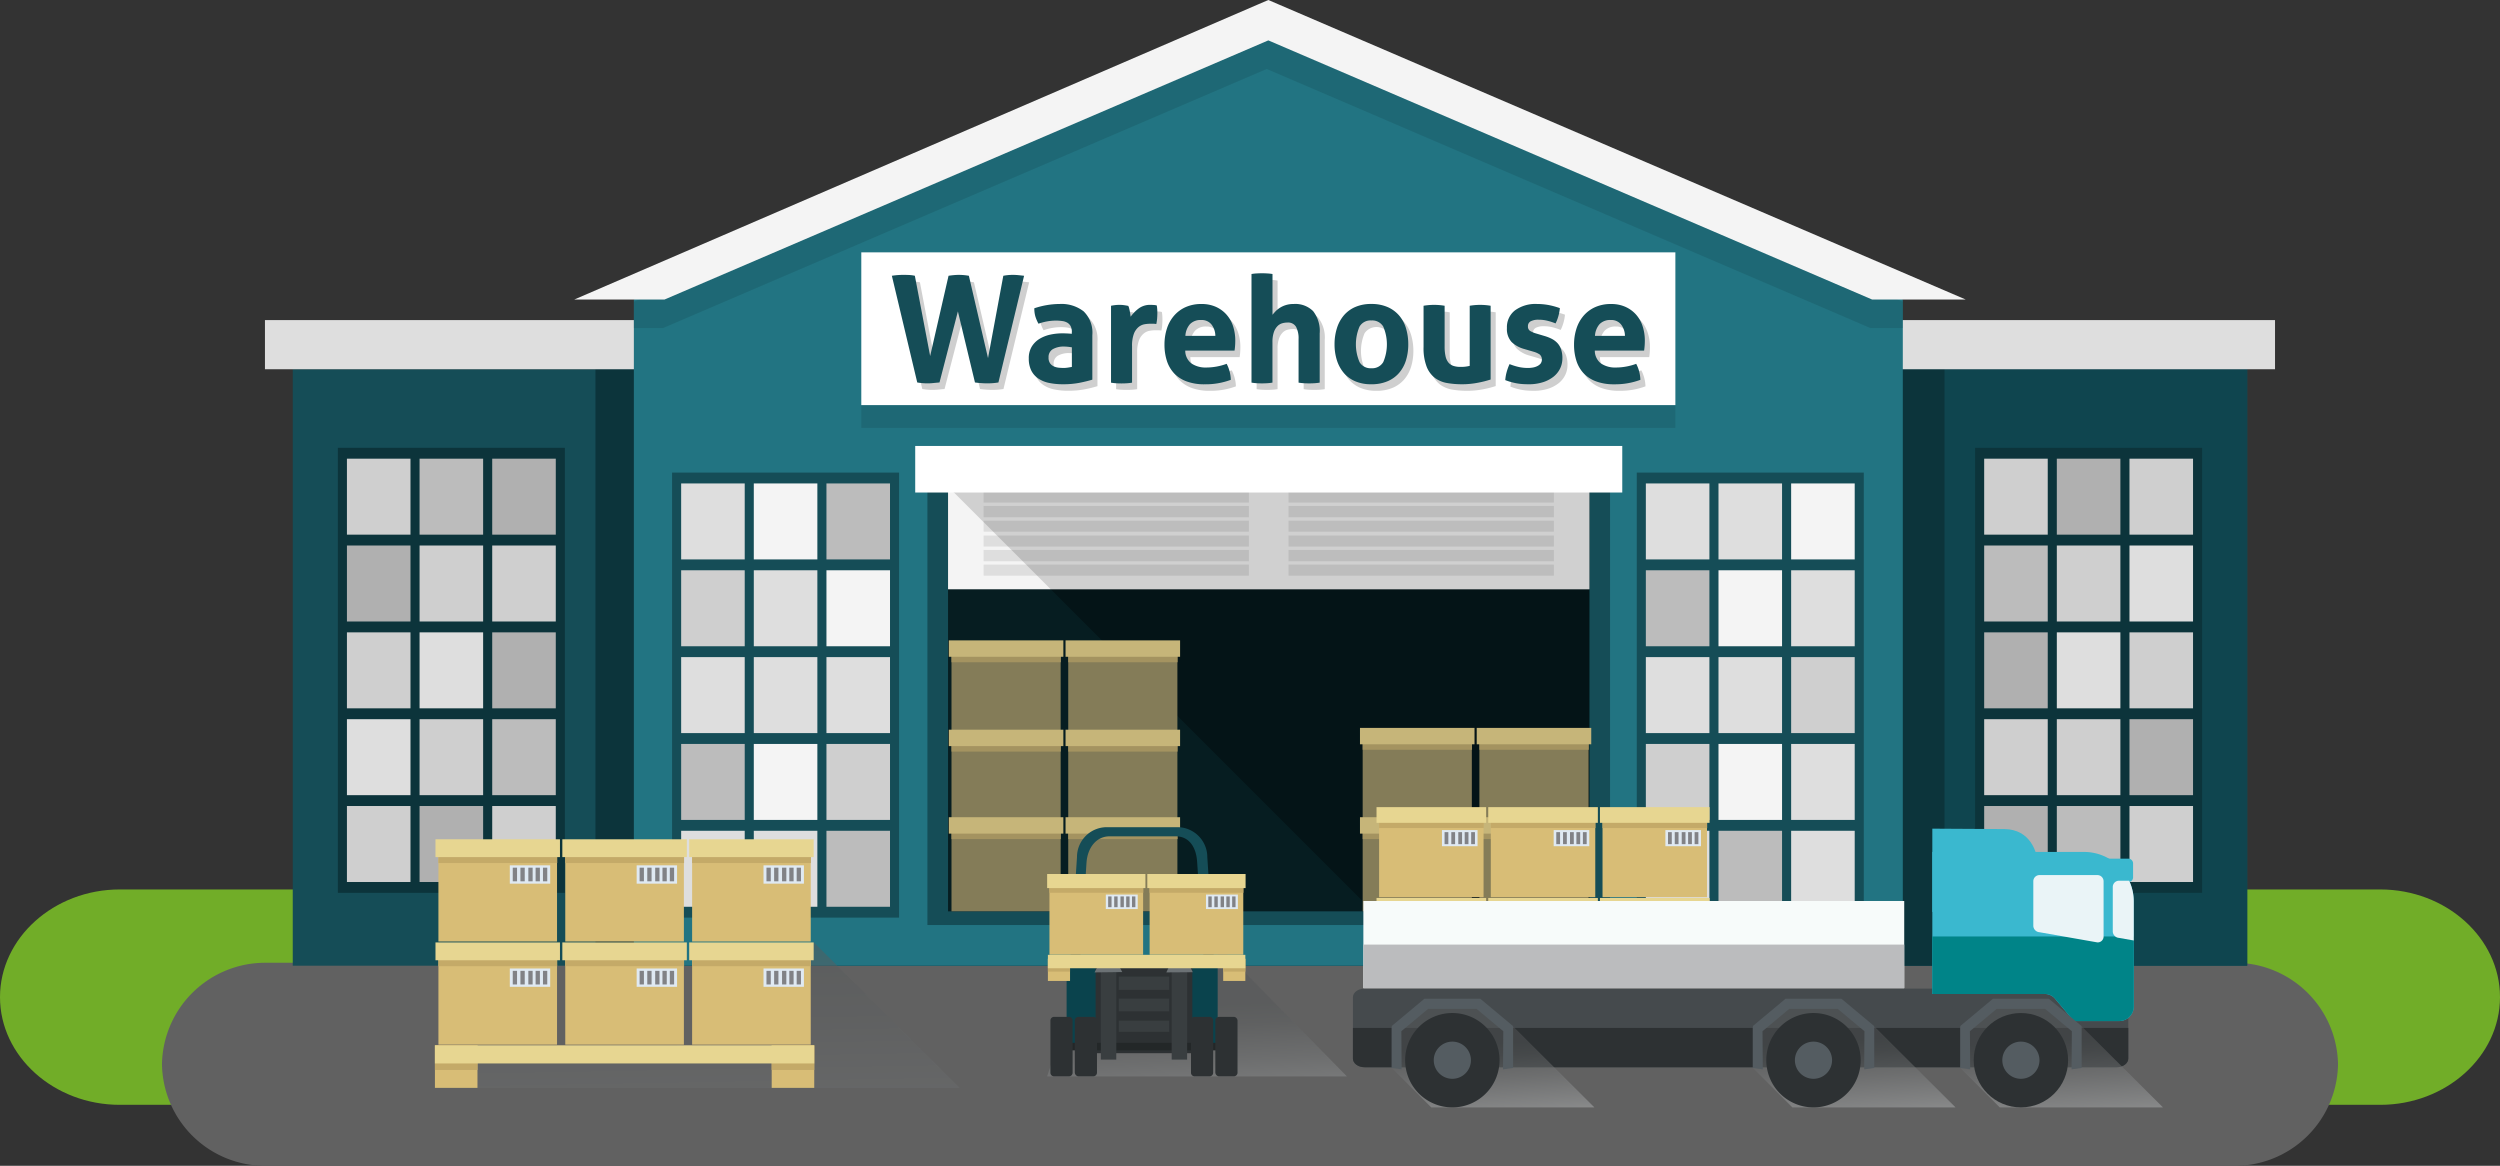 <svg xmlns="http://www.w3.org/2000/svg" xmlns:xlink="http://www.w3.org/1999/xlink" width="372.129" height="173.536" viewBox="0 0 372.129 173.536">
  <rect x="0" y="0" width="372.129" height="173.536" fill="#333333" stroke="none"/>
  <defs>
    <linearGradient id="linear-gradient" x1="0.426" y1="-0.152" x2="0.803" y2="5.736" gradientUnits="objectBoundingBox">
      <stop offset="0" stop-color="#555859"/>
      <stop offset="0.116" stop-color="#5f6162"/>
      <stop offset="0.313" stop-color="#7a7c7d"/>
      <stop offset="0.568" stop-color="#a5a7a8"/>
      <stop offset="0.868" stop-color="#e2e2e2"/>
      <stop offset="1" stop-color="#fff"/>
    </linearGradient>
    <linearGradient id="linear-gradient-2" x1="0.445" y1="0.342" x2="0.58" y2="1.485" xlink:href="#linear-gradient"/>
    <linearGradient id="linear-gradient-3" x1="0.45" y1="0.386" x2="0.575" y2="1.441" xlink:href="#linear-gradient"/>
    <linearGradient id="linear-gradient-4" x1="0.445" y1="0.342" x2="0.58" y2="1.486" xlink:href="#linear-gradient"/>
    <linearGradient id="linear-gradient-5" x1="0.445" y1="0.433" x2="0.584" y2="1.87" xlink:href="#linear-gradient"/>
  </defs>
  <g id="Group_797" data-name="Group 797" transform="translate(-8.952 -344.406)">
    <path id="Path_619" data-name="Path 619" d="M26.783,425.682H363.247c9.808,0,17.834,7.215,17.834,16.031v0c0,8.814-8.028,16.029-17.834,16.029H26.783c-9.806,0-17.831-7.213-17.831-16.029v0C8.952,432.9,16.975,425.682,26.783,425.682Z" transform="translate(0 51.12)" fill="#71ad28" fill-rule="evenodd"/>
    <path id="Path_620" data-name="Path 620" d="M39.275,432.381H332.137a15.368,15.368,0,0,1,15.522,15.112v0a15.369,15.369,0,0,1-15.522,15.114H39.275a15.368,15.368,0,0,1-15.522-15.114v0A15.367,15.367,0,0,1,39.275,432.381Z" transform="translate(9.309 55.334)" fill="#616161" fill-rule="evenodd"/>
    <rect id="Rectangle_947" data-name="Rectangle 947" width="290.924" height="88.785" transform="translate(52.529 399.368)" fill="#154d57"/>
    <rect id="Rectangle_948" data-name="Rectangle 948" width="73.284" height="88.785" transform="translate(270.169 399.368)" fill="#0f454f"/>
    <rect id="Rectangle_949" data-name="Rectangle 949" width="200.816" height="88.785" transform="translate(97.583 399.368)" fill="#0c343b"/>
    <rect id="Rectangle_950" data-name="Rectangle 950" width="299.203" height="7.316" transform="translate(48.39 392.052)" fill="#dedede"/>
    <g id="Group_693" data-name="Group 693" transform="translate(94.441 344.406)">
      <path id="Path_621" data-name="Path 621" d="M66.873,387.424l94.444-40.533,94.441,40.533,0,99.167H66.873Z" transform="translate(-58.011 -342.844)" fill="#227482" fill-rule="evenodd"/>
      <path id="Path_622" data-name="Path 622" d="M66.873,387.668l92.519-39.929,1.681-.721,1.68.721,93.006,39.946V391.6h-4.821l-89.865-38.569L71.207,391.6H66.873Z" transform="translate(-58.011 -342.763)" fill="#154d57" fill-rule="evenodd" opacity="0.3" style="mix-blend-mode: multiply;isolation: isolate"/>
      <rect id="Rectangle_951" data-name="Rectangle 951" width="101.61" height="67.346" transform="translate(52.558 70.345)" fill="#154d57"/>
      <rect id="Rectangle_952" data-name="Rectangle 952" width="95.468" height="63.275" transform="translate(55.629 72.381)" fill="#061d21"/>
      <path id="Path_623" data-name="Path 623" d="M61.433,388.987l101.625-43.86,1.68-.721,1.681.721,102.114,43.86H254.6l-89.865-38.57-89.866,38.57Z" transform="translate(-61.433 -344.406)" fill="#f4f4f4" fill-rule="evenodd"/>
      <path id="Path_624" data-name="Path 624" d="M95.583,388.888l63.227,63.228h32.241V388.84H95.583Z" transform="translate(-39.953 -316.459)" fill-rule="evenodd" opacity="0.3"/>
      <g id="Group_689" data-name="Group 689" transform="translate(158.147 70.345)">
        <rect id="Rectangle_953" data-name="Rectangle 953" width="33.792" height="66.244" fill="#154d57"/>
        <g id="Group_688" data-name="Group 688" transform="translate(1.351 1.616)">
          <rect id="Rectangle_954" data-name="Rectangle 954" width="9.462" height="11.31" fill="#dedede"/>
          <rect id="Rectangle_955" data-name="Rectangle 955" width="9.462" height="11.311" transform="translate(0 12.925)" fill="#bcbcbc"/>
          <rect id="Rectangle_956" data-name="Rectangle 956" width="9.462" height="11.311" transform="translate(0 25.85)" fill="#dedede"/>
          <rect id="Rectangle_957" data-name="Rectangle 957" width="9.462" height="11.309" transform="translate(0 38.777)" fill="#cfcfcf"/>
          <rect id="Rectangle_958" data-name="Rectangle 958" width="9.462" height="11.311" transform="translate(0 51.702)" fill="#dedede"/>
          <rect id="Rectangle_959" data-name="Rectangle 959" width="9.462" height="11.31" transform="translate(10.813)" fill="#dedede"/>
          <rect id="Rectangle_960" data-name="Rectangle 960" width="9.462" height="11.311" transform="translate(10.813 12.925)" fill="#f4f4f4"/>
          <rect id="Rectangle_961" data-name="Rectangle 961" width="9.462" height="11.311" transform="translate(10.813 25.85)" fill="#dedede"/>
          <rect id="Rectangle_962" data-name="Rectangle 962" width="9.462" height="11.309" transform="translate(10.813 38.777)" fill="#f4f4f4"/>
          <rect id="Rectangle_963" data-name="Rectangle 963" width="9.462" height="11.311" transform="translate(10.813 51.702)" fill="#bcbcbc"/>
          <rect id="Rectangle_964" data-name="Rectangle 964" width="9.461" height="11.31" transform="translate(21.628)" fill="#f4f4f4"/>
          <rect id="Rectangle_965" data-name="Rectangle 965" width="9.461" height="11.311" transform="translate(21.628 12.925)" fill="#dedede"/>
          <rect id="Rectangle_966" data-name="Rectangle 966" width="9.461" height="11.311" transform="translate(21.628 25.85)" fill="#cfcfcf"/>
          <rect id="Rectangle_967" data-name="Rectangle 967" width="9.461" height="11.309" transform="translate(21.628 38.777)" fill="#dedede"/>
          <rect id="Rectangle_968" data-name="Rectangle 968" width="9.461" height="11.311" transform="translate(21.628 51.702)" fill="#dedede"/>
        </g>
      </g>
      <rect id="Rectangle_969" data-name="Rectangle 969" width="95.468" height="15.335" transform="translate(55.629 72.381)" fill="#f4f4f4"/>
      <g id="Group_690" data-name="Group 690" transform="translate(60.924 73.165)">
        <path id="Path_625" data-name="Path 625" d="M98.833,393.342h39.488v1.64H98.833v-1.64Zm39.488,2.142v1.686H98.833v-1.686Zm0,2.189v1.64H98.833v-1.64Zm5.9-4.331h39.49v1.64h-39.49v-1.64Zm39.49,2.142v1.686h-39.49v-1.686Zm0,2.189v1.64h-39.49v-1.64Z" transform="translate(-98.833 -386.792)" fill="#dedede" fill-rule="evenodd"/>
        <path id="Path_626" data-name="Path 626" d="M98.833,389.321h39.488v1.64H98.833v-1.64Zm39.488,2.144v1.688H98.833v-1.688Zm0,2.189v1.639H98.833v-1.639Zm5.9-4.333h39.49v1.64h-39.49v-1.64Zm39.49,2.144v1.688h-39.49v-1.688Zm0,2.189v1.639h-39.49v-1.639Z" transform="translate(-98.833 -389.321)" fill="#dedede" fill-rule="evenodd"/>
      </g>
      <path id="Path_627" data-name="Path 627" d="M95.583,388.888l15.288,15.287h80.181V388.84H95.583Z" transform="translate(-39.953 -316.459)" fill-rule="evenodd" opacity="0.15"/>
      <rect id="Rectangle_970" data-name="Rectangle 970" width="105.245" height="6.931" transform="translate(50.742 66.382)" fill="#fff"/>
      <g id="Group_692" data-name="Group 692" transform="translate(14.55 70.345)">
        <rect id="Rectangle_971" data-name="Rectangle 971" width="33.792" height="66.244" fill="#154d57"/>
        <g id="Group_691" data-name="Group 691" transform="translate(1.352 1.616)">
          <rect id="Rectangle_972" data-name="Rectangle 972" width="9.461" height="11.31" fill="#dedede"/>
          <rect id="Rectangle_973" data-name="Rectangle 973" width="9.461" height="11.311" transform="translate(0 12.925)" fill="#cfcfcf"/>
          <rect id="Rectangle_974" data-name="Rectangle 974" width="9.461" height="11.311" transform="translate(0 25.85)" fill="#dedede"/>
          <rect id="Rectangle_975" data-name="Rectangle 975" width="9.461" height="11.309" transform="translate(0 38.777)" fill="#bcbcbc"/>
          <rect id="Rectangle_976" data-name="Rectangle 976" width="9.461" height="11.311" transform="translate(0 51.702)" fill="#dedede"/>
          <rect id="Rectangle_977" data-name="Rectangle 977" width="9.462" height="11.31" transform="translate(10.813)" fill="#f4f4f4"/>
          <rect id="Rectangle_978" data-name="Rectangle 978" width="9.462" height="11.311" transform="translate(10.813 12.925)" fill="#dedede"/>
          <rect id="Rectangle_979" data-name="Rectangle 979" width="9.462" height="11.311" transform="translate(10.813 25.85)" fill="#dedede"/>
          <rect id="Rectangle_980" data-name="Rectangle 980" width="9.462" height="11.309" transform="translate(10.813 38.777)" fill="#f4f4f4"/>
          <rect id="Rectangle_981" data-name="Rectangle 981" width="9.462" height="11.311" transform="translate(10.813 51.702)" fill="#dedede"/>
          <rect id="Rectangle_982" data-name="Rectangle 982" width="9.461" height="11.31" transform="translate(21.627)" fill="#bcbcbc"/>
          <rect id="Rectangle_983" data-name="Rectangle 983" width="9.461" height="11.311" transform="translate(21.627 12.925)" fill="#f4f4f4"/>
          <rect id="Rectangle_984" data-name="Rectangle 984" width="9.461" height="11.311" transform="translate(21.627 25.85)" fill="#dedede"/>
          <rect id="Rectangle_985" data-name="Rectangle 985" width="9.461" height="11.309" transform="translate(21.627 38.777)" fill="#cfcfcf"/>
          <rect id="Rectangle_986" data-name="Rectangle 986" width="9.461" height="11.311" transform="translate(21.627 51.702)" fill="#bcbcbc"/>
        </g>
      </g>
      <rect id="Rectangle_987" data-name="Rectangle 987" width="121.176" height="22.742" transform="translate(42.717 37.563)" fill="#fff"/>
      <path id="Path_628" data-name="Path 628" d="M90.914,370.348a11.138,11.138,0,0,1,1.81-.132c.266,0,.534.008.808.023a4.926,4.926,0,0,1,.8.109l2.276,11.95,2.738-11.95c.295-.042.567-.077.818-.1s.508-.034.774-.034a8.56,8.56,0,0,1,1.435.132l2.851,12.261,2.274-12.261a7.461,7.461,0,0,1,1.414-.132,8.276,8.276,0,0,1,.862.044l.818.088-3.822,15.883a9.949,9.949,0,0,1-1.657.132,13.753,13.753,0,0,1-1.834-.132l-2.54-10.58L98,386.23c-.355.031-.668.059-.94.09a8.752,8.752,0,0,1-2.375-.09l-3.776-15.883Zm26.793,10.647c-.178-.028-.368-.055-.575-.077a5.453,5.453,0,0,0-.552-.033,3.257,3.257,0,0,0-1.71.386,1.351,1.351,0,0,0-.63,1.248,1.411,1.411,0,0,0,.243.885,1.449,1.449,0,0,0,.585.451,2.382,2.382,0,0,0,.73.178c.257.021.482.033.674.033a4.117,4.117,0,0,0,.661-.054l.575-.1v-2.916Zm0-2.274a1.8,1.8,0,0,0-.178-.86,1.315,1.315,0,0,0-.485-.521,1.975,1.975,0,0,0-.762-.253,6.983,6.983,0,0,0-1-.067,7.847,7.847,0,0,0-2.541.463,6,6,0,0,1-.464-1.082,4.215,4.215,0,0,1-.155-1.215,11.956,11.956,0,0,1,1.945-.485,11.6,11.6,0,0,1,1.81-.155,5.353,5.353,0,0,1,3.59,1.1,4.407,4.407,0,0,1,1.292,3.535v6.625a18.309,18.309,0,0,1-1.877.466,12.991,12.991,0,0,1-2.5.22,10.033,10.033,0,0,1-2.066-.2,4.459,4.459,0,0,1-1.611-.663,3.11,3.11,0,0,1-1.039-1.192,3.972,3.972,0,0,1-.365-1.789,3.261,3.261,0,0,1,.454-1.779,3.473,3.473,0,0,1,1.17-1.148,5.171,5.171,0,0,1,1.6-.619,8.466,8.466,0,0,1,1.767-.187q.64,0,1.414.067v-.266Zm5.832-3.911c.222-.044.43-.075.629-.1a5.761,5.761,0,0,1,.652-.034,4.529,4.529,0,0,1,.652.046c.213.028.424.065.63.109a1.343,1.343,0,0,1,.121.319c.037.14.07.288.1.443s.055.31.078.464.041.283.054.386a5.782,5.782,0,0,1,1.194-1.227,2.836,2.836,0,0,1,1.767-.541c.147,0,.316.006.507.023a2.032,2.032,0,0,1,.42.065,4.336,4.336,0,0,1,.067.51c.015.191.021.389.021.6,0,.249-.01.521-.033.816a5.59,5.59,0,0,1-.122.839,3.2,3.2,0,0,0-.539-.044h-.365a5.284,5.284,0,0,0-.841.078,1.913,1.913,0,0,0-.883.409,2.4,2.4,0,0,0-.7.994,4.97,4.97,0,0,0-.277,1.855v5.434a7.3,7.3,0,0,1-.795.088c-.266.015-.523.021-.774.021s-.5-.007-.761-.021-.528-.044-.806-.088V374.809Zm11.044,6.672a2.407,2.407,0,0,0,.927,1.922,3.735,3.735,0,0,0,2.209.6,8.484,8.484,0,0,0,1.536-.145,8.634,8.634,0,0,0,1.491-.407,5.153,5.153,0,0,1,.42,1.06,5.442,5.442,0,0,1,.2,1.324,10.744,10.744,0,0,1-3.888.663,7.574,7.574,0,0,1-2.729-.441,4.854,4.854,0,0,1-1.855-1.227,4.947,4.947,0,0,1-1.06-1.867,7.855,7.855,0,0,1-.342-2.364,7.735,7.735,0,0,1,.354-2.362,5.521,5.521,0,0,1,1.049-1.922,4.98,4.98,0,0,1,1.723-1.293,5.672,5.672,0,0,1,2.4-.474,5.066,5.066,0,0,1,2.121.42,4.641,4.641,0,0,1,1.578,1.147,4.854,4.854,0,0,1,.984,1.737,6.805,6.805,0,0,1,.332,2.152c0,.28-.011.557-.034.829s-.047.49-.077.652Zm4.485-2.188a2.783,2.783,0,0,0-.586-1.71,1.857,1.857,0,0,0-1.513-.653,2.178,2.178,0,0,0-1.678.619,2.893,2.893,0,0,0-.686,1.745Zm5.389-9.21a6.942,6.942,0,0,1,.774-.09c.264-.013.523-.021.772-.021s.508.008.774.021a7.769,7.769,0,0,1,.795.09v6.074c.1-.132.239-.292.409-.474a3.56,3.56,0,0,1,.63-.533,3.7,3.7,0,0,1,.9-.428,3.81,3.81,0,0,1,1.215-.178,3.738,3.738,0,0,1,2.883,1.06,4.792,4.792,0,0,1,.982,3.336v7.311a7.343,7.343,0,0,1-.795.088c-.266.015-.523.021-.774.021s-.508-.007-.772-.021a7.3,7.3,0,0,1-.795-.088v-6.472a3.682,3.682,0,0,0-.376-1.834,1.365,1.365,0,0,0-1.282-.64,2.89,2.89,0,0,0-.772.111,1.6,1.6,0,0,0-.718.432,2.416,2.416,0,0,0-.529.893,4.46,4.46,0,0,0-.21,1.5v6.009a7.343,7.343,0,0,1-.795.088c-.266.015-.523.021-.774.021s-.5-.007-.761-.021a7.35,7.35,0,0,1-.785-.088V370.084ZM162.283,386.5a5.936,5.936,0,0,1-2.419-.453,4.624,4.624,0,0,1-1.7-1.258,5.5,5.5,0,0,1-1.016-1.891,7.719,7.719,0,0,1-.342-2.339,7.935,7.935,0,0,1,.342-2.364,5.455,5.455,0,0,1,1.016-1.911,4.709,4.709,0,0,1,1.7-1.271,5.826,5.826,0,0,1,2.419-.464,5.914,5.914,0,0,1,2.43.464,4.774,4.774,0,0,1,1.722,1.271,5.251,5.251,0,0,1,1.016,1.911,8.151,8.151,0,0,1,.332,2.364,7.929,7.929,0,0,1-.332,2.339,5.285,5.285,0,0,1-1.016,1.891,4.688,4.688,0,0,1-1.722,1.258,6.025,6.025,0,0,1-2.43.453Zm0-2.386a1.9,1.9,0,0,0,1.777-.916,6.694,6.694,0,0,0,0-5.279,2.16,2.16,0,0,0-3.533,0,6.694,6.694,0,0,0,0,5.279,1.883,1.883,0,0,0,1.756.916Zm7.775-9.3a9.395,9.395,0,0,1,3.137,0v6.053a6.393,6.393,0,0,0,.143,1.491,2.186,2.186,0,0,0,.441.929,1.618,1.618,0,0,0,.74.485,3.358,3.358,0,0,0,1.039.143,5.182,5.182,0,0,0,1.368-.153v-8.948a9.642,9.642,0,0,1,1.548-.132,9.755,9.755,0,0,1,1.567.132v10.979a15.054,15.054,0,0,1-1.867.476,12.405,12.405,0,0,1-2.417.231,12.921,12.921,0,0,1-2.165-.176,4.275,4.275,0,0,1-1.823-.751,3.879,3.879,0,0,1-1.248-1.679,7.707,7.707,0,0,1-.464-2.937v-6.143ZM185.1,381.26a4.362,4.362,0,0,1-1.932-1.049,2.834,2.834,0,0,1-.7-2.087,3.16,3.16,0,0,1,1.2-2.629,5.166,5.166,0,0,1,3.279-.95,9.423,9.423,0,0,1,1.7.155,10.881,10.881,0,0,1,1.7.464,5.931,5.931,0,0,1-.22,1.192,5.693,5.693,0,0,1-.42,1.083,8.549,8.549,0,0,0-1.17-.388,5.354,5.354,0,0,0-1.347-.166,2.464,2.464,0,0,0-1.171.231.788.788,0,0,0-.42.743.755.755,0,0,0,.3.683,3.363,3.363,0,0,0,.85.376l1.258.375a6.241,6.241,0,0,1,1.116.432,3.093,3.093,0,0,1,.852.629,2.647,2.647,0,0,1,.551.928,4.011,4.011,0,0,1,.2,1.347,3.461,3.461,0,0,1-.342,1.525,3.5,3.5,0,0,1-.994,1.225,4.913,4.913,0,0,1-1.58.818,6.843,6.843,0,0,1-2.1.3q-.53,0-.971-.033a7.317,7.317,0,0,1-.852-.112c-.272-.05-.539-.112-.8-.187s-.552-.168-.862-.287a6.454,6.454,0,0,1,.209-1.2,7.543,7.543,0,0,1,.432-1.181,9.2,9.2,0,0,0,1.38.43,6.282,6.282,0,0,0,1.359.143,4.639,4.639,0,0,0,.674-.054,2.583,2.583,0,0,0,.673-.2,1.6,1.6,0,0,0,.52-.376.87.87,0,0,0,.21-.608.883.883,0,0,0-.319-.762,3.1,3.1,0,0,0-.9-.407l-1.37-.4Zm10.45.221a2.407,2.407,0,0,0,.927,1.922,3.735,3.735,0,0,0,2.209.6,8.48,8.48,0,0,0,1.535-.145,8.692,8.692,0,0,0,1.492-.407,5.247,5.247,0,0,1,.42,1.06,5.523,5.523,0,0,1,.2,1.324,10.744,10.744,0,0,1-3.888.663,7.574,7.574,0,0,1-2.729-.441,4.842,4.842,0,0,1-1.855-1.227,4.9,4.9,0,0,1-1.06-1.867,7.8,7.8,0,0,1-.342-2.364,7.686,7.686,0,0,1,.354-2.362,5.5,5.5,0,0,1,1.049-1.922,4.981,4.981,0,0,1,1.723-1.293,5.666,5.666,0,0,1,2.4-.474,5.053,5.053,0,0,1,2.119.42,4.647,4.647,0,0,1,1.58,1.147,4.854,4.854,0,0,1,.984,1.737,6.852,6.852,0,0,1,.331,2.152c0,.28-.011.557-.033.829s-.047.49-.078.652Zm4.483-2.188a2.782,2.782,0,0,0-.585-1.71,1.859,1.859,0,0,0-1.513-.653,2.182,2.182,0,0,0-1.679.619,2.9,2.9,0,0,0-.684,1.745Z" transform="translate(-42.89 -328.326)" fill="#cfcfcf" fill-rule="evenodd"/>
      <path id="Path_629" data-name="Path 629" d="M90.448,369.751a10.978,10.978,0,0,1,1.811-.134c.266,0,.534.007.806.021a4.975,4.975,0,0,1,.806.112L96.148,381.7l2.738-11.949c.295-.046.569-.078.818-.1s.508-.033.774-.033a8.417,8.417,0,0,1,1.435.134l2.849,12.258,2.276-12.258a7.315,7.315,0,0,1,1.414-.134,8.227,8.227,0,0,1,.86.044c.28.029.554.059.818.09l-3.82,15.881a10.125,10.125,0,0,1-1.657.134,14.034,14.034,0,0,1-1.834-.134l-2.541-10.582-2.738,10.582q-.53.044-.938.088a7.956,7.956,0,0,1-.894.046,9.112,9.112,0,0,1-1.481-.134l-3.778-15.881ZM117.243,380.4c-.178-.029-.368-.054-.575-.077a5.047,5.047,0,0,0-.552-.034,3.247,3.247,0,0,0-1.712.388,1.354,1.354,0,0,0-.629,1.246,1.4,1.4,0,0,0,.243.885,1.443,1.443,0,0,0,.585.453,2.42,2.42,0,0,0,.73.178c.257.021.482.033.673.033a3.958,3.958,0,0,0,.663-.055c.222-.036.412-.07.575-.1V380.4Zm0-2.276a1.828,1.828,0,0,0-.178-.86,1.322,1.322,0,0,0-.485-.52,2.013,2.013,0,0,0-.762-.254,7.007,7.007,0,0,0-1.005-.067,7.807,7.807,0,0,0-2.54.464,5.9,5.9,0,0,1-.464-1.083,4.215,4.215,0,0,1-.155-1.215,12.11,12.11,0,0,1,1.943-.485,11.632,11.632,0,0,1,1.811-.153,5.356,5.356,0,0,1,3.59,1.1,4.417,4.417,0,0,1,1.292,3.535v6.628q-.775.24-1.878.463a12.689,12.689,0,0,1-2.5.222,10.022,10.022,0,0,1-2.066-.2,4.4,4.4,0,0,1-1.613-.665,3.115,3.115,0,0,1-1.038-1.191,3.984,3.984,0,0,1-.365-1.79,3.282,3.282,0,0,1,.453-1.779,3.509,3.509,0,0,1,1.171-1.148,5.3,5.3,0,0,1,1.6-.619,8.577,8.577,0,0,1,1.767-.187q.64,0,1.414.067v-.266Zm5.832-3.91c.22-.044.43-.077.629-.1a6.156,6.156,0,0,1,.652-.033,4.787,4.787,0,0,1,.652.044c.213.029.424.067.629.111a1.239,1.239,0,0,1,.122.321c.037.14.07.287.1.44s.055.311.077.464.041.283.055.388a5.669,5.669,0,0,1,1.194-1.227,2.823,2.823,0,0,1,1.767-.541c.147,0,.316.008.507.021a1.9,1.9,0,0,1,.42.067,4.014,4.014,0,0,1,.065.508c.016.191.023.391.023.6,0,.251-.011.523-.033.818a6,6,0,0,1-.122.839,3.037,3.037,0,0,0-.541-.044H128.9a5.256,5.256,0,0,0-.839.077,1.956,1.956,0,0,0-.883.409,2.431,2.431,0,0,0-.7,1,5.008,5.008,0,0,0-.275,1.855v5.433a7.379,7.379,0,0,1-.795.09c-.266.015-.523.023-.774.023s-.5-.008-.762-.023-.526-.044-.8-.09V374.211Zm11.043,6.672a2.407,2.407,0,0,0,.929,1.921,3.731,3.731,0,0,0,2.209.6,8.506,8.506,0,0,0,1.536-.143,8.827,8.827,0,0,0,1.491-.407,5.1,5.1,0,0,1,.419,1.059,5.364,5.364,0,0,1,.2,1.324,10.729,10.729,0,0,1-3.887.665,7.5,7.5,0,0,1-2.729-.443,4.832,4.832,0,0,1-1.855-1.225,4.937,4.937,0,0,1-1.06-1.867,7.8,7.8,0,0,1-.342-2.364,7.7,7.7,0,0,1,.353-2.364,5.487,5.487,0,0,1,1.049-1.921,4.955,4.955,0,0,1,1.722-1.293,5.656,5.656,0,0,1,2.4-.474,5.092,5.092,0,0,1,2.121.42,4.654,4.654,0,0,1,1.578,1.148,4.826,4.826,0,0,1,.984,1.733,6.862,6.862,0,0,1,.331,2.154c0,.279-.011.555-.033.828s-.049.49-.078.653ZM138.6,378.7a2.778,2.778,0,0,0-.586-1.712,1.852,1.852,0,0,0-1.512-.652,2.187,2.187,0,0,0-1.679.617,2.907,2.907,0,0,0-.684,1.746Zm5.389-9.212a6.567,6.567,0,0,1,.775-.086c.264-.016.521-.023.772-.023s.508.006.772.023a7.352,7.352,0,0,1,.8.086v6.076c.1-.134.239-.292.409-.476a3.473,3.473,0,0,1,.629-.529,3.628,3.628,0,0,1,.906-.432,3.848,3.848,0,0,1,1.215-.176,3.748,3.748,0,0,1,2.883,1.059,4.8,4.8,0,0,1,.982,3.336v7.311a7.363,7.363,0,0,1-.8.09c-.264.015-.523.023-.772.023s-.508-.008-.772-.023a7.317,7.317,0,0,1-.8-.09v-6.47a3.658,3.658,0,0,0-.375-1.834,1.365,1.365,0,0,0-1.282-.64,2.877,2.877,0,0,0-.772.109,1.621,1.621,0,0,0-.718.432,2.439,2.439,0,0,0-.531.894,4.506,4.506,0,0,0-.209,1.5v6.008a7.362,7.362,0,0,1-.8.09c-.264.015-.523.023-.772.023s-.5-.008-.762-.023a7.439,7.439,0,0,1-.785-.09V369.484ZM161.818,385.9a5.935,5.935,0,0,1-2.419-.454,4.594,4.594,0,0,1-1.7-1.258,5.519,5.519,0,0,1-1.015-1.888,7.748,7.748,0,0,1-.342-2.343,7.95,7.95,0,0,1,.342-2.364,5.478,5.478,0,0,1,1.015-1.911,4.714,4.714,0,0,1,1.7-1.271,5.827,5.827,0,0,1,2.419-.463,5.906,5.906,0,0,1,2.429.463,4.779,4.779,0,0,1,1.723,1.271,5.251,5.251,0,0,1,1.016,1.911,8.223,8.223,0,0,1,.331,2.364,8.013,8.013,0,0,1-.331,2.343,5.284,5.284,0,0,1-1.016,1.888,4.658,4.658,0,0,1-1.723,1.258,6.017,6.017,0,0,1-2.429.454Zm0-2.386a1.9,1.9,0,0,0,1.777-.917,6.713,6.713,0,0,0,0-5.279,1.9,1.9,0,0,0-1.777-.915,1.88,1.88,0,0,0-1.756.915,6.713,6.713,0,0,0,0,5.279,1.881,1.881,0,0,0,1.756.917Zm7.775-9.3a9.385,9.385,0,0,1,3.136,0v6.053a6.483,6.483,0,0,0,.143,1.491,2.215,2.215,0,0,0,.441.929,1.636,1.636,0,0,0,.741.485,3.4,3.4,0,0,0,1.038.143,5.18,5.18,0,0,0,1.37-.155v-8.946a9.444,9.444,0,0,1,1.546-.132,9.581,9.581,0,0,1,1.569.132v10.979a14.833,14.833,0,0,1-1.867.474,12.3,12.3,0,0,1-2.419.233,12.914,12.914,0,0,1-2.163-.178,4.214,4.214,0,0,1-1.823-.751,3.881,3.881,0,0,1-1.249-1.679,7.705,7.705,0,0,1-.463-2.937v-6.141Zm15.042,6.451a4.384,4.384,0,0,1-1.932-1.049,2.838,2.838,0,0,1-.7-2.088,3.157,3.157,0,0,1,1.2-2.628,5.153,5.153,0,0,1,3.279-.95,9.4,9.4,0,0,1,1.7.153,10.926,10.926,0,0,1,1.7.466,5.951,5.951,0,0,1-.223,1.191,5.508,5.508,0,0,1-.419,1.083,8.365,8.365,0,0,0-1.171-.386,5.336,5.336,0,0,0-1.347-.166,2.447,2.447,0,0,0-1.171.231.787.787,0,0,0-.419.741.761.761,0,0,0,.3.684,3.484,3.484,0,0,0,.85.375l1.259.376a6.256,6.256,0,0,1,1.116.43,3.133,3.133,0,0,1,.85.63,2.606,2.606,0,0,1,.552.927,4.021,4.021,0,0,1,.2,1.349,3.449,3.449,0,0,1-.342,1.523,3.543,3.543,0,0,1-.994,1.227,4.926,4.926,0,0,1-1.58.816,6.849,6.849,0,0,1-2.1.3q-.53,0-.972-.034a8.065,8.065,0,0,1-.85-.109c-.272-.052-.541-.116-.806-.187s-.552-.171-.862-.288a6.326,6.326,0,0,1,.21-1.2,7.654,7.654,0,0,1,.43-1.183,9.219,9.219,0,0,0,1.381.432,6.383,6.383,0,0,0,1.359.143,4.45,4.45,0,0,0,.674-.055,2.408,2.408,0,0,0,.673-.2,1.593,1.593,0,0,0,.52-.375,1.029,1.029,0,0,0-.111-1.37,3.068,3.068,0,0,0-.894-.409l-1.37-.4Zm10.448.222a2.4,2.4,0,0,0,.928,1.921,3.729,3.729,0,0,0,2.207.6,8.479,8.479,0,0,0,1.536-.143,8.784,8.784,0,0,0,1.491-.407,5.194,5.194,0,0,1,.42,1.059,5.444,5.444,0,0,1,.2,1.324,10.735,10.735,0,0,1-3.887.665,7.5,7.5,0,0,1-2.729-.443,4.82,4.82,0,0,1-1.855-1.225,4.915,4.915,0,0,1-1.06-1.867,7.8,7.8,0,0,1-.342-2.364,7.7,7.7,0,0,1,.354-2.364,5.487,5.487,0,0,1,1.049-1.921,4.94,4.94,0,0,1,1.722-1.293,5.651,5.651,0,0,1,2.4-.474,5.079,5.079,0,0,1,2.119.42,4.645,4.645,0,0,1,1.58,1.148,4.823,4.823,0,0,1,.982,1.733,6.816,6.816,0,0,1,.332,2.154c0,.279-.011.555-.034.828s-.047.49-.077.653Zm4.485-2.188a2.778,2.778,0,0,0-.586-1.712,1.854,1.854,0,0,0-1.512-.652,2.187,2.187,0,0,0-1.679.617,2.907,2.907,0,0,0-.684,1.746Z" transform="translate(-43.183 -328.702)" fill="#154d57" fill-rule="evenodd"/>
      <rect id="Rectangle_988" data-name="Rectangle 988" width="121.176" height="3.392" transform="translate(42.717 60.305)" fill="#154d57" opacity="0.3" style="mix-blend-mode: multiply;isolation: isolate"/>
    </g>
    <g id="Group_702" data-name="Group 702" transform="translate(150.184 439.727)">
      <g id="Group_696" data-name="Group 696">
        <g id="Group_694" data-name="Group 694" transform="translate(17.376)">
          <rect id="Rectangle_989" data-name="Rectangle 989" width="16.248" height="13.786" transform="translate(0.401 0.216)" fill="#847c58"/>
          <rect id="Rectangle_990" data-name="Rectangle 990" width="16.275" height="3.04" transform="translate(0.401 0.216)" fill="#a49360"/>
          <rect id="Rectangle_991" data-name="Rectangle 991" width="17.05" height="2.442" fill="#c6b579"/>
        </g>
        <g id="Group_695" data-name="Group 695">
          <rect id="Rectangle_992" data-name="Rectangle 992" width="16.248" height="13.786" transform="translate(0.401 0.216)" fill="#847c58"/>
          <rect id="Rectangle_993" data-name="Rectangle 993" width="16.275" height="3.04" transform="translate(0.401 0.216)" fill="#a49360"/>
          <rect id="Rectangle_994" data-name="Rectangle 994" width="17.05" height="2.442" fill="#c6b579"/>
        </g>
      </g>
      <g id="Group_699" data-name="Group 699" transform="translate(0 13.296)">
        <g id="Group_697" data-name="Group 697" transform="translate(17.376)">
          <rect id="Rectangle_995" data-name="Rectangle 995" width="16.248" height="13.784" transform="translate(0.401 0.216)" fill="#847c58"/>
          <rect id="Rectangle_996" data-name="Rectangle 996" width="16.275" height="3.04" transform="translate(0.401 0.216)" fill="#a49360"/>
          <rect id="Rectangle_997" data-name="Rectangle 997" width="17.05" height="2.442" fill="#c6b579"/>
        </g>
        <g id="Group_698" data-name="Group 698">
          <rect id="Rectangle_998" data-name="Rectangle 998" width="16.248" height="13.784" transform="translate(0.401 0.216)" fill="#847c58"/>
          <rect id="Rectangle_999" data-name="Rectangle 999" width="16.275" height="3.04" transform="translate(0.401 0.216)" fill="#a49360"/>
          <rect id="Rectangle_1000" data-name="Rectangle 1000" width="17.05" height="2.442" fill="#c6b579"/>
        </g>
      </g>
      <g id="Group_700" data-name="Group 700" transform="translate(17.376 26.323)">
        <rect id="Rectangle_1001" data-name="Rectangle 1001" width="16.248" height="13.786" transform="translate(0.401 0.216)" fill="#847c58"/>
        <rect id="Rectangle_1002" data-name="Rectangle 1002" width="16.275" height="3.04" transform="translate(0.401 0.216)" fill="#a49360"/>
        <rect id="Rectangle_1003" data-name="Rectangle 1003" width="17.05" height="2.442" fill="#c6b579"/>
      </g>
      <g id="Group_701" data-name="Group 701" transform="translate(0 26.323)">
        <rect id="Rectangle_1004" data-name="Rectangle 1004" width="16.248" height="13.786" transform="translate(0.401 0.216)" fill="#847c58"/>
        <rect id="Rectangle_1005" data-name="Rectangle 1005" width="16.275" height="3.04" transform="translate(0.401 0.216)" fill="#a49360"/>
        <rect id="Rectangle_1006" data-name="Rectangle 1006" width="17.05" height="2.442" fill="#c6b579"/>
      </g>
    </g>
    <g id="Group_707" data-name="Group 707" transform="translate(59.241 411.065)">
      <g id="Group_704" data-name="Group 704" transform="translate(243.708)">
        <rect id="Rectangle_1007" data-name="Rectangle 1007" width="33.793" height="66.244" fill="#0c343b"/>
        <g id="Group_703" data-name="Group 703" transform="translate(1.351 1.616)">
          <rect id="Rectangle_1008" data-name="Rectangle 1008" width="9.462" height="11.309" fill="#cfcfcf"/>
          <rect id="Rectangle_1009" data-name="Rectangle 1009" width="9.462" height="11.311" transform="translate(0 12.925)" fill="#bcbcbc"/>
          <rect id="Rectangle_1010" data-name="Rectangle 1010" width="9.462" height="11.309" transform="translate(0 25.852)" fill="#b0b0b0"/>
          <rect id="Rectangle_1011" data-name="Rectangle 1011" width="9.462" height="11.309" transform="translate(0 38.777)" fill="#cfcfcf"/>
          <rect id="Rectangle_1012" data-name="Rectangle 1012" width="9.462" height="11.311" transform="translate(0 51.702)" fill="#b0b0b0"/>
          <rect id="Rectangle_1013" data-name="Rectangle 1013" width="9.462" height="11.309" transform="translate(10.813)" fill="#b0b0b0"/>
          <rect id="Rectangle_1014" data-name="Rectangle 1014" width="9.462" height="11.311" transform="translate(10.813 12.925)" fill="#cfcfcf"/>
          <rect id="Rectangle_1015" data-name="Rectangle 1015" width="9.462" height="11.309" transform="translate(10.813 25.852)" fill="#dedede"/>
          <rect id="Rectangle_1016" data-name="Rectangle 1016" width="9.462" height="11.309" transform="translate(10.813 38.777)" fill="#cfcfcf"/>
          <rect id="Rectangle_1017" data-name="Rectangle 1017" width="9.462" height="11.311" transform="translate(10.813 51.702)" fill="#bcbcbc"/>
          <rect id="Rectangle_1018" data-name="Rectangle 1018" width="9.461" height="11.309" transform="translate(21.628)" fill="#cfcfcf"/>
          <rect id="Rectangle_1019" data-name="Rectangle 1019" width="9.461" height="11.311" transform="translate(21.628 12.925)" fill="#dedede"/>
          <rect id="Rectangle_1020" data-name="Rectangle 1020" width="9.461" height="11.309" transform="translate(21.628 25.852)" fill="#cfcfcf"/>
          <rect id="Rectangle_1021" data-name="Rectangle 1021" width="9.461" height="11.309" transform="translate(21.628 38.777)" fill="#b0b0b0"/>
          <rect id="Rectangle_1022" data-name="Rectangle 1022" width="9.461" height="11.311" transform="translate(21.628 51.702)" fill="#cfcfcf"/>
        </g>
      </g>
      <g id="Group_706" data-name="Group 706">
        <rect id="Rectangle_1023" data-name="Rectangle 1023" width="33.793" height="66.244" fill="#0c343b"/>
        <g id="Group_705" data-name="Group 705" transform="translate(1.352 1.616)">
          <rect id="Rectangle_1024" data-name="Rectangle 1024" width="9.462" height="11.311" transform="translate(21.626 51.702)" fill="#cfcfcf"/>
          <rect id="Rectangle_1025" data-name="Rectangle 1025" width="9.462" height="11.309" transform="translate(21.626 38.777)" fill="#bcbcbc"/>
          <rect id="Rectangle_1026" data-name="Rectangle 1026" width="9.462" height="11.309" transform="translate(21.626 25.852)" fill="#b0b0b0"/>
          <rect id="Rectangle_1027" data-name="Rectangle 1027" width="9.462" height="11.311" transform="translate(21.626 12.925)" fill="#cfcfcf"/>
          <rect id="Rectangle_1028" data-name="Rectangle 1028" width="9.462" height="11.309" transform="translate(21.626)" fill="#b0b0b0"/>
          <rect id="Rectangle_1029" data-name="Rectangle 1029" width="9.461" height="11.311" transform="translate(10.813 51.702)" fill="#b0b0b0"/>
          <rect id="Rectangle_1030" data-name="Rectangle 1030" width="9.461" height="11.309" transform="translate(10.813 38.777)" fill="#cfcfcf"/>
          <rect id="Rectangle_1031" data-name="Rectangle 1031" width="9.461" height="11.309" transform="translate(10.813 25.852)" fill="#dedede"/>
          <rect id="Rectangle_1032" data-name="Rectangle 1032" width="9.461" height="11.311" transform="translate(10.813 12.925)" fill="#cfcfcf"/>
          <rect id="Rectangle_1033" data-name="Rectangle 1033" width="9.461" height="11.309" transform="translate(10.813)" fill="#bcbcbc"/>
          <rect id="Rectangle_1034" data-name="Rectangle 1034" width="9.461" height="11.311" transform="translate(0 51.702)" fill="#cfcfcf"/>
          <rect id="Rectangle_1035" data-name="Rectangle 1035" width="9.461" height="11.309" transform="translate(0 38.777)" fill="#dedede"/>
          <rect id="Rectangle_1036" data-name="Rectangle 1036" width="9.461" height="11.309" transform="translate(0 25.852)" fill="#cfcfcf"/>
          <rect id="Rectangle_1037" data-name="Rectangle 1037" width="9.461" height="11.311" transform="translate(0 12.925)" fill="#b0b0b0"/>
          <rect id="Rectangle_1038" data-name="Rectangle 1038" width="9.461" height="11.309" fill="#cfcfcf"/>
        </g>
      </g>
    </g>
    <g id="Group_738" data-name="Group 738" transform="translate(73.691 469.335)">
      <path id="Path_630" data-name="Path 630" d="M94.72,445.79l-44.124.584-1.9,5.77.029.03H126.8l-21.7-21.657-4.247,4.712Z" transform="translate(-48.694 -415.173)" fill-rule="evenodd" opacity="0.5" fill="url(#linear-gradient)" style="mix-blend-mode: multiply;isolation: isolate"/>
      <g id="Group_737" data-name="Group 737">
        <g id="Group_710" data-name="Group 710" transform="translate(0 30.666)">
          <g id="Group_708" data-name="Group 708" transform="translate(0 0.002)">
            <rect id="Rectangle_1039" data-name="Rectangle 1039" width="6.333" height="6.333" fill="#d8bd76"/>
            <rect id="Rectangle_1040" data-name="Rectangle 1040" width="6.333" height="3.668" fill="#c4aa68"/>
          </g>
          <g id="Group_709" data-name="Group 709" transform="translate(50.129 0.002)">
            <rect id="Rectangle_1041" data-name="Rectangle 1041" width="6.333" height="6.333" fill="#d8bd76"/>
            <rect id="Rectangle_1042" data-name="Rectangle 1042" width="6.333" height="3.668" fill="#c4aa68"/>
          </g>
          <rect id="Rectangle_1043" data-name="Rectangle 1043" width="56.462" height="2.701" fill="#e7d691"/>
        </g>
        <g id="Group_723" data-name="Group 723" transform="translate(0.084 15.354)">
          <g id="Group_714" data-name="Group 714" transform="translate(18.882)">
            <g id="Group_711" data-name="Group 711">
              <rect id="Rectangle_1044" data-name="Rectangle 1044" width="17.657" height="14.981" transform="translate(0.436 0.235)" fill="#d8bd76"/>
              <rect id="Rectangle_1045" data-name="Rectangle 1045" width="17.686" height="3.304" transform="translate(0.436 0.235)" fill="#c4aa68"/>
              <rect id="Rectangle_1046" data-name="Rectangle 1046" width="18.529" height="2.653" fill="#e7d691"/>
            </g>
            <g id="Group_713" data-name="Group 713" transform="translate(11.062 3.878)">
              <rect id="Rectangle_1047" data-name="Rectangle 1047" width="6.015" height="2.728" fill="#dfe9f2"/>
              <g id="Group_712" data-name="Group 712" transform="translate(0.44 0.35)">
                <rect id="Rectangle_1048" data-name="Rectangle 1048" width="0.64" height="2.028" fill="#818286"/>
                <rect id="Rectangle_1049" data-name="Rectangle 1049" width="0.639" height="2.028" transform="translate(1.141)" fill="#818286"/>
                <rect id="Rectangle_1050" data-name="Rectangle 1050" width="0.639" height="2.028" transform="translate(2.32)" fill="#818286"/>
                <rect id="Rectangle_1051" data-name="Rectangle 1051" width="0.64" height="2.028" transform="translate(3.4)" fill="#818286"/>
                <rect id="Rectangle_1052" data-name="Rectangle 1052" width="0.64" height="2.028" transform="translate(4.496)" fill="#818286"/>
              </g>
            </g>
          </g>
          <g id="Group_718" data-name="Group 718" transform="translate(37.765)">
            <g id="Group_715" data-name="Group 715">
              <rect id="Rectangle_1053" data-name="Rectangle 1053" width="17.657" height="14.981" transform="translate(0.436 0.235)" fill="#d8bd76"/>
              <rect id="Rectangle_1054" data-name="Rectangle 1054" width="17.686" height="3.304" transform="translate(0.436 0.235)" fill="#c4aa68"/>
              <rect id="Rectangle_1055" data-name="Rectangle 1055" width="18.528" height="2.653" fill="#e7d691"/>
            </g>
            <g id="Group_717" data-name="Group 717" transform="translate(11.062 3.878)">
              <rect id="Rectangle_1056" data-name="Rectangle 1056" width="6.015" height="2.728" fill="#dfe9f2"/>
              <g id="Group_716" data-name="Group 716" transform="translate(0.44 0.35)">
                <rect id="Rectangle_1057" data-name="Rectangle 1057" width="0.64" height="2.028" fill="#818286"/>
                <rect id="Rectangle_1058" data-name="Rectangle 1058" width="0.639" height="2.028" transform="translate(1.141)" fill="#818286"/>
                <rect id="Rectangle_1059" data-name="Rectangle 1059" width="0.64" height="2.028" transform="translate(2.319)" fill="#818286"/>
                <rect id="Rectangle_1060" data-name="Rectangle 1060" width="0.639" height="2.028" transform="translate(3.4)" fill="#818286"/>
                <rect id="Rectangle_1061" data-name="Rectangle 1061" width="0.639" height="2.028" transform="translate(4.496)" fill="#818286"/>
              </g>
            </g>
          </g>
          <g id="Group_722" data-name="Group 722">
            <g id="Group_719" data-name="Group 719">
              <rect id="Rectangle_1062" data-name="Rectangle 1062" width="17.656" height="14.981" transform="translate(0.436 0.235)" fill="#d8bd76"/>
              <rect id="Rectangle_1063" data-name="Rectangle 1063" width="17.686" height="3.304" transform="translate(0.435 0.235)" fill="#c4aa68"/>
              <rect id="Rectangle_1064" data-name="Rectangle 1064" width="18.528" height="2.653" fill="#e7d691"/>
            </g>
            <g id="Group_721" data-name="Group 721" transform="translate(11.062 3.878)">
              <rect id="Rectangle_1065" data-name="Rectangle 1065" width="6.014" height="2.728" fill="#dfe9f2"/>
              <g id="Group_720" data-name="Group 720" transform="translate(0.44 0.35)">
                <rect id="Rectangle_1066" data-name="Rectangle 1066" width="0.639" height="2.028" fill="#818286"/>
                <rect id="Rectangle_1067" data-name="Rectangle 1067" width="0.64" height="2.028" transform="translate(1.141)" fill="#818286"/>
                <rect id="Rectangle_1068" data-name="Rectangle 1068" width="0.639" height="2.028" transform="translate(2.319)" fill="#818286"/>
                <rect id="Rectangle_1069" data-name="Rectangle 1069" width="0.639" height="2.028" transform="translate(3.4)" fill="#818286"/>
                <rect id="Rectangle_1070" data-name="Rectangle 1070" width="0.639" height="2.028" transform="translate(4.496)" fill="#818286"/>
              </g>
            </g>
          </g>
        </g>
        <g id="Group_736" data-name="Group 736" transform="translate(0.084)">
          <g id="Group_727" data-name="Group 727" transform="translate(18.882)">
            <g id="Group_724" data-name="Group 724">
              <rect id="Rectangle_1071" data-name="Rectangle 1071" width="17.657" height="14.981" transform="translate(0.436 0.235)" fill="#d8bd76"/>
              <rect id="Rectangle_1072" data-name="Rectangle 1072" width="17.686" height="3.303" transform="translate(0.436 0.235)" fill="#c4aa68"/>
              <rect id="Rectangle_1073" data-name="Rectangle 1073" width="18.529" height="2.653" fill="#e7d691"/>
            </g>
            <g id="Group_726" data-name="Group 726" transform="translate(11.062 3.878)">
              <rect id="Rectangle_1074" data-name="Rectangle 1074" width="6.015" height="2.728" fill="#dfe9f2"/>
              <g id="Group_725" data-name="Group 725" transform="translate(0.44 0.348)">
                <rect id="Rectangle_1075" data-name="Rectangle 1075" width="0.64" height="2.03" fill="#818286"/>
                <rect id="Rectangle_1076" data-name="Rectangle 1076" width="0.639" height="2.03" transform="translate(1.141)" fill="#818286"/>
                <rect id="Rectangle_1077" data-name="Rectangle 1077" width="0.639" height="2.03" transform="translate(2.32)" fill="#818286"/>
                <rect id="Rectangle_1078" data-name="Rectangle 1078" width="0.64" height="2.03" transform="translate(3.4)" fill="#818286"/>
                <rect id="Rectangle_1079" data-name="Rectangle 1079" width="0.64" height="2.03" transform="translate(4.496)" fill="#818286"/>
              </g>
            </g>
          </g>
          <g id="Group_731" data-name="Group 731" transform="translate(37.765)">
            <g id="Group_728" data-name="Group 728">
              <rect id="Rectangle_1080" data-name="Rectangle 1080" width="17.657" height="14.981" transform="translate(0.436 0.235)" fill="#d8bd76"/>
              <rect id="Rectangle_1081" data-name="Rectangle 1081" width="17.686" height="3.303" transform="translate(0.436 0.235)" fill="#c4aa68"/>
              <rect id="Rectangle_1082" data-name="Rectangle 1082" width="18.528" height="2.653" fill="#e7d691"/>
            </g>
            <g id="Group_730" data-name="Group 730" transform="translate(11.062 3.878)">
              <rect id="Rectangle_1083" data-name="Rectangle 1083" width="6.015" height="2.728" fill="#dfe9f2"/>
              <g id="Group_729" data-name="Group 729" transform="translate(0.44 0.348)">
                <rect id="Rectangle_1084" data-name="Rectangle 1084" width="0.64" height="2.03" fill="#818286"/>
                <rect id="Rectangle_1085" data-name="Rectangle 1085" width="0.639" height="2.03" transform="translate(1.141)" fill="#818286"/>
                <rect id="Rectangle_1086" data-name="Rectangle 1086" width="0.64" height="2.03" transform="translate(2.319)" fill="#818286"/>
                <rect id="Rectangle_1087" data-name="Rectangle 1087" width="0.639" height="2.03" transform="translate(3.4)" fill="#818286"/>
                <rect id="Rectangle_1088" data-name="Rectangle 1088" width="0.639" height="2.03" transform="translate(4.496)" fill="#818286"/>
              </g>
            </g>
          </g>
          <g id="Group_735" data-name="Group 735">
            <g id="Group_732" data-name="Group 732">
              <rect id="Rectangle_1089" data-name="Rectangle 1089" width="17.656" height="14.981" transform="translate(0.436 0.235)" fill="#d8bd76"/>
              <rect id="Rectangle_1090" data-name="Rectangle 1090" width="17.686" height="3.303" transform="translate(0.435 0.235)" fill="#c4aa68"/>
              <rect id="Rectangle_1091" data-name="Rectangle 1091" width="18.528" height="2.653" fill="#e7d691"/>
            </g>
            <g id="Group_734" data-name="Group 734" transform="translate(11.062 3.878)">
              <rect id="Rectangle_1092" data-name="Rectangle 1092" width="6.014" height="2.728" fill="#dfe9f2"/>
              <g id="Group_733" data-name="Group 733" transform="translate(0.44 0.348)">
                <rect id="Rectangle_1093" data-name="Rectangle 1093" width="0.639" height="2.03" fill="#818286"/>
                <rect id="Rectangle_1094" data-name="Rectangle 1094" width="0.64" height="2.03" transform="translate(1.141)" fill="#818286"/>
                <rect id="Rectangle_1095" data-name="Rectangle 1095" width="0.639" height="2.03" transform="translate(2.319)" fill="#818286"/>
                <rect id="Rectangle_1096" data-name="Rectangle 1096" width="0.639" height="2.03" transform="translate(3.4)" fill="#818286"/>
                <rect id="Rectangle_1097" data-name="Rectangle 1097" width="0.639" height="2.03" transform="translate(4.496)" fill="#818286"/>
              </g>
            </g>
          </g>
        </g>
      </g>
    </g>
    <g id="Group_745" data-name="Group 745" transform="translate(211.387 452.755)">
      <g id="Group_741" data-name="Group 741">
        <g id="Group_739" data-name="Group 739" transform="translate(17.376)">
          <rect id="Rectangle_1098" data-name="Rectangle 1098" width="16.248" height="13.786" transform="translate(0.401 0.215)" fill="#847c58"/>
          <rect id="Rectangle_1099" data-name="Rectangle 1099" width="16.275" height="3.04" transform="translate(0.401 0.215)" fill="#a49360"/>
          <rect id="Rectangle_1100" data-name="Rectangle 1100" width="17.05" height="2.44" fill="#c6b579"/>
        </g>
        <g id="Group_740" data-name="Group 740">
          <rect id="Rectangle_1101" data-name="Rectangle 1101" width="16.248" height="13.786" transform="translate(0.401 0.215)" fill="#847c58"/>
          <rect id="Rectangle_1102" data-name="Rectangle 1102" width="16.275" height="3.04" transform="translate(0.401 0.215)" fill="#a49360"/>
          <rect id="Rectangle_1103" data-name="Rectangle 1103" width="17.05" height="2.44" fill="#c6b579"/>
        </g>
      </g>
      <g id="Group_744" data-name="Group 744" transform="translate(0 13.294)">
        <g id="Group_742" data-name="Group 742" transform="translate(17.376)">
          <rect id="Rectangle_1104" data-name="Rectangle 1104" width="16.248" height="13.786" transform="translate(0.401 0.216)" fill="#847c58"/>
          <rect id="Rectangle_1105" data-name="Rectangle 1105" width="16.275" height="3.04" transform="translate(0.401 0.216)" fill="#a49360"/>
          <rect id="Rectangle_1106" data-name="Rectangle 1106" width="17.05" height="2.442" fill="#c6b579"/>
        </g>
        <g id="Group_743" data-name="Group 743">
          <rect id="Rectangle_1107" data-name="Rectangle 1107" width="16.248" height="13.786" transform="translate(0.401 0.216)" fill="#847c58"/>
          <rect id="Rectangle_1108" data-name="Rectangle 1108" width="16.275" height="3.04" transform="translate(0.401 0.216)" fill="#a49360"/>
          <rect id="Rectangle_1109" data-name="Rectangle 1109" width="17.05" height="2.442" fill="#c6b579"/>
        </g>
      </g>
    </g>
    <g id="Group_777" data-name="Group 777" transform="translate(210.335 464.549)">
      <g id="Group_772" data-name="Group 772" transform="translate(3.515)">
        <g id="Group_758" data-name="Group 758" transform="translate(0 13.523)">
          <g id="Group_749" data-name="Group 749" transform="translate(16.629)">
            <g id="Group_746" data-name="Group 746">
              <rect id="Rectangle_1110" data-name="Rectangle 1110" width="15.549" height="13.192" transform="translate(0.383 0.207)" fill="#d8bd76"/>
              <rect id="Rectangle_1111" data-name="Rectangle 1111" width="15.575" height="2.908" transform="translate(0.383 0.207)" fill="#c4aa68"/>
              <rect id="Rectangle_1112" data-name="Rectangle 1112" width="16.316" height="2.335" fill="#e7d691"/>
            </g>
            <g id="Group_748" data-name="Group 748" transform="translate(9.741 3.414)">
              <rect id="Rectangle_1113" data-name="Rectangle 1113" width="5.297" height="2.404" fill="#dfe9f2"/>
              <g id="Group_747" data-name="Group 747" transform="translate(0.387 0.309)">
                <rect id="Rectangle_1114" data-name="Rectangle 1114" width="0.563" height="1.786" fill="#818286"/>
                <rect id="Rectangle_1115" data-name="Rectangle 1115" width="0.563" height="1.786" transform="translate(1.005)" fill="#818286"/>
                <rect id="Rectangle_1116" data-name="Rectangle 1116" width="0.563" height="1.786" transform="translate(2.043)" fill="#818286"/>
                <rect id="Rectangle_1117" data-name="Rectangle 1117" width="0.563" height="1.786" transform="translate(2.995)" fill="#818286"/>
                <rect id="Rectangle_1118" data-name="Rectangle 1118" width="0.563" height="1.786" transform="translate(3.96)" fill="#818286"/>
              </g>
            </g>
          </g>
          <g id="Group_753" data-name="Group 753" transform="translate(33.258)">
            <g id="Group_750" data-name="Group 750">
              <rect id="Rectangle_1119" data-name="Rectangle 1119" width="15.55" height="13.192" transform="translate(0.383 0.207)" fill="#d8bd76"/>
              <rect id="Rectangle_1120" data-name="Rectangle 1120" width="15.575" height="2.908" transform="translate(0.383 0.207)" fill="#c4aa68"/>
              <rect id="Rectangle_1121" data-name="Rectangle 1121" width="16.317" height="2.335" fill="#e7d691"/>
            </g>
            <g id="Group_752" data-name="Group 752" transform="translate(9.741 3.414)">
              <rect id="Rectangle_1122" data-name="Rectangle 1122" width="5.297" height="2.404" fill="#dfe9f2"/>
              <g id="Group_751" data-name="Group 751" transform="translate(0.387 0.309)">
                <rect id="Rectangle_1123" data-name="Rectangle 1123" width="0.563" height="1.786" fill="#818286"/>
                <rect id="Rectangle_1124" data-name="Rectangle 1124" width="0.563" height="1.786" transform="translate(1.005)" fill="#818286"/>
                <rect id="Rectangle_1125" data-name="Rectangle 1125" width="0.562" height="1.786" transform="translate(2.043)" fill="#818286"/>
                <rect id="Rectangle_1126" data-name="Rectangle 1126" width="0.562" height="1.786" transform="translate(2.995)" fill="#818286"/>
                <rect id="Rectangle_1127" data-name="Rectangle 1127" width="0.562" height="1.786" transform="translate(3.96)" fill="#818286"/>
              </g>
            </g>
          </g>
          <g id="Group_757" data-name="Group 757">
            <g id="Group_754" data-name="Group 754">
              <rect id="Rectangle_1128" data-name="Rectangle 1128" width="15.549" height="13.192" transform="translate(0.383 0.207)" fill="#d8bd76"/>
              <rect id="Rectangle_1129" data-name="Rectangle 1129" width="15.575" height="2.908" transform="translate(0.383 0.207)" fill="#c4aa68"/>
              <rect id="Rectangle_1130" data-name="Rectangle 1130" width="16.317" height="2.335" fill="#e7d691"/>
            </g>
            <g id="Group_756" data-name="Group 756" transform="translate(9.741 3.414)">
              <rect id="Rectangle_1131" data-name="Rectangle 1131" width="5.297" height="2.404" fill="#dfe9f2"/>
              <g id="Group_755" data-name="Group 755" transform="translate(0.387 0.309)">
                <rect id="Rectangle_1132" data-name="Rectangle 1132" width="0.563" height="1.786" fill="#818286"/>
                <rect id="Rectangle_1133" data-name="Rectangle 1133" width="0.563" height="1.786" transform="translate(1.005)" fill="#818286"/>
                <rect id="Rectangle_1134" data-name="Rectangle 1134" width="0.562" height="1.786" transform="translate(2.043)" fill="#818286"/>
                <rect id="Rectangle_1135" data-name="Rectangle 1135" width="0.562" height="1.786" transform="translate(2.995)" fill="#818286"/>
                <rect id="Rectangle_1136" data-name="Rectangle 1136" width="0.562" height="1.786" transform="translate(3.96)" fill="#818286"/>
              </g>
            </g>
          </g>
        </g>
        <g id="Group_771" data-name="Group 771">
          <g id="Group_762" data-name="Group 762" transform="translate(16.629)">
            <g id="Group_759" data-name="Group 759">
              <rect id="Rectangle_1137" data-name="Rectangle 1137" width="15.549" height="13.193" transform="translate(0.383 0.207)" fill="#d8bd76"/>
              <rect id="Rectangle_1138" data-name="Rectangle 1138" width="15.575" height="2.91" transform="translate(0.383 0.207)" fill="#c4aa68"/>
              <rect id="Rectangle_1139" data-name="Rectangle 1139" width="16.316" height="2.337" fill="#e7d691"/>
            </g>
            <g id="Group_761" data-name="Group 761" transform="translate(9.741 3.415)">
              <rect id="Rectangle_1140" data-name="Rectangle 1140" width="5.297" height="2.402" fill="#dfe9f2"/>
              <g id="Group_760" data-name="Group 760" transform="translate(0.387 0.307)">
                <rect id="Rectangle_1141" data-name="Rectangle 1141" width="0.563" height="1.788" fill="#818286"/>
                <rect id="Rectangle_1142" data-name="Rectangle 1142" width="0.563" height="1.788" transform="translate(1.005)" fill="#818286"/>
                <rect id="Rectangle_1143" data-name="Rectangle 1143" width="0.563" height="1.788" transform="translate(2.043)" fill="#818286"/>
                <rect id="Rectangle_1144" data-name="Rectangle 1144" width="0.563" height="1.788" transform="translate(2.995)" fill="#818286"/>
                <rect id="Rectangle_1145" data-name="Rectangle 1145" width="0.563" height="1.788" transform="translate(3.96)" fill="#818286"/>
              </g>
            </g>
          </g>
          <g id="Group_766" data-name="Group 766" transform="translate(33.258)">
            <g id="Group_763" data-name="Group 763">
              <rect id="Rectangle_1146" data-name="Rectangle 1146" width="15.55" height="13.193" transform="translate(0.383 0.207)" fill="#d8bd76"/>
              <rect id="Rectangle_1147" data-name="Rectangle 1147" width="15.575" height="2.91" transform="translate(0.383 0.207)" fill="#c4aa68"/>
              <rect id="Rectangle_1148" data-name="Rectangle 1148" width="16.317" height="2.337" fill="#e7d691"/>
            </g>
            <g id="Group_765" data-name="Group 765" transform="translate(9.741 3.415)">
              <rect id="Rectangle_1149" data-name="Rectangle 1149" width="5.297" height="2.402" fill="#dfe9f2"/>
              <g id="Group_764" data-name="Group 764" transform="translate(0.387 0.307)">
                <rect id="Rectangle_1150" data-name="Rectangle 1150" width="0.563" height="1.788" fill="#818286"/>
                <rect id="Rectangle_1151" data-name="Rectangle 1151" width="0.563" height="1.788" transform="translate(1.005)" fill="#818286"/>
                <rect id="Rectangle_1152" data-name="Rectangle 1152" width="0.562" height="1.788" transform="translate(2.043)" fill="#818286"/>
                <rect id="Rectangle_1153" data-name="Rectangle 1153" width="0.562" height="1.788" transform="translate(2.995)" fill="#818286"/>
                <rect id="Rectangle_1154" data-name="Rectangle 1154" width="0.562" height="1.788" transform="translate(3.96)" fill="#818286"/>
              </g>
            </g>
          </g>
          <g id="Group_770" data-name="Group 770">
            <g id="Group_767" data-name="Group 767">
              <rect id="Rectangle_1155" data-name="Rectangle 1155" width="15.549" height="13.193" transform="translate(0.383 0.207)" fill="#d8bd76"/>
              <rect id="Rectangle_1156" data-name="Rectangle 1156" width="15.575" height="2.91" transform="translate(0.383 0.207)" fill="#c4aa68"/>
              <rect id="Rectangle_1157" data-name="Rectangle 1157" width="16.317" height="2.337" fill="#e7d691"/>
            </g>
            <g id="Group_769" data-name="Group 769" transform="translate(9.741 3.415)">
              <rect id="Rectangle_1158" data-name="Rectangle 1158" width="5.297" height="2.402" fill="#dfe9f2"/>
              <g id="Group_768" data-name="Group 768" transform="translate(0.387 0.307)">
                <rect id="Rectangle_1159" data-name="Rectangle 1159" width="0.563" height="1.788" fill="#818286"/>
                <rect id="Rectangle_1160" data-name="Rectangle 1160" width="0.563" height="1.788" transform="translate(1.005)" fill="#818286"/>
                <rect id="Rectangle_1161" data-name="Rectangle 1161" width="0.562" height="1.788" transform="translate(2.043)" fill="#818286"/>
                <rect id="Rectangle_1162" data-name="Rectangle 1162" width="0.562" height="1.788" transform="translate(2.995)" fill="#818286"/>
                <rect id="Rectangle_1163" data-name="Rectangle 1163" width="0.562" height="1.788" transform="translate(3.96)" fill="#818286"/>
              </g>
            </g>
          </g>
        </g>
      </g>
      <path id="Path_631" data-name="Path 631" d="M185.523,420.127l10.72.063c3.768.024,5.022,3.307,5.022,5.7v.873c0,3.172-4.3,5.763-9.56,5.763h-6.182Z" transform="translate(-99.277 -416.923)" fill="#3ab8cf" fill-rule="evenodd"/>
      <path id="Path_632" data-name="Path 632" d="M134.308,434.742H246.264c.951,0,1.73.58,1.73,1.284v9.14c0,.7-.779,1.282-1.73,1.282H134.308c-.951,0-1.73-.577-1.73-1.282v-9.14C132.578,435.32,133.355,434.742,134.308,434.742Z" transform="translate(-132.578 -407.731)" fill="#454a4d" fill-rule="evenodd"/>
      <path id="Path_633" data-name="Path 633" d="M247.994,438.335v4.571c0,.7-.779,1.282-1.73,1.282H134.308c-.951,0-1.73-.577-1.73-1.282v-4.571Z" transform="translate(-132.578 -405.471)" fill="#2d3133" fill-rule="evenodd"/>
      <path id="Path_634" data-name="Path 634" d="M215.506,440.052v5.211a2.171,2.171,0,0,1-2.163,2.165h-6.755l-2.865-3.408a1.991,1.991,0,0,0-1.5-.621h-16.7V422.254H208.13a7.4,7.4,0,0,1,7.376,7.376Z" transform="translate(-99.277 -415.585)" fill="#3ab8cf" fill-rule="evenodd"/>
      <path id="Path_635" data-name="Path 635" d="M215.506,435.192V440.4a2.171,2.171,0,0,1-2.163,2.165h-6.755l-2.865-3.408a1.991,1.991,0,0,0-1.5-.621h-16.7v-8.559h29.983Z" transform="translate(-99.277 -410.725)" fill="#008488" fill-rule="evenodd"/>
      <path id="Rectangle_1164" data-name="Rectangle 1164" d="M.709,0H5.016a.708.708,0,0,1,.708.708V2.781a.708.708,0,0,1-.708.708H.708A.708.708,0,0,1,0,2.781V.709A.709.709,0,0,1,.709,0Z" transform="translate(110.405 7.668)" fill="#3ab8cf"/>
      <path id="Path_636" data-name="Path 636" d="M195.671,424.369h8.619a.923.923,0,0,1,.922.922v8.177a.877.877,0,0,1-.922.922l-8.619-1.515a.993.993,0,0,1-.92-.924v-6.661A.923.923,0,0,1,195.671,424.369Z" transform="translate(-93.473 -414.255)" fill="#eaf4f7" fill-rule="evenodd"/>
      <path id="Path_637" data-name="Path 637" d="M202.932,424.886h1.521a7.293,7.293,0,0,1,.683,3.089v5.806l-2.2-.388a.994.994,0,0,1-.922-.924v-6.662A.924.924,0,0,1,202.932,424.886Z" transform="translate(-88.907 -413.93)" fill="#eaf4f7" fill-rule="evenodd"/>
      <g id="Group_773" data-name="Group 773" transform="translate(1.555 13.972)">
        <rect id="Rectangle_1165" data-name="Rectangle 1165" width="80.509" height="12.978" fill="#f7fbfa"/>
        <rect id="Rectangle_1166" data-name="Rectangle 1166" width="80.509" height="6.489" transform="translate(0 6.489)" fill="#bbbcbe"/>
      </g>
      <g id="Group_774" data-name="Group 774" transform="translate(59.515 28.52)">
        <path id="Path_638" data-name="Path 638" d="M169.71,439.653l4.7-3.252,7.435-.266,5.3,3.318,12.143,12.1H175l-5.856-5.856Z" transform="translate(-169.096 -435.374)" fill-rule="evenodd" opacity="0.5" fill="url(#linear-gradient-2)" style="mix-blend-mode: multiply;isolation: isolate"/>
        <path id="Path_639" data-name="Path 639" d="M177.378,436.974A7.025,7.025,0,1,1,170.352,444,7.024,7.024,0,0,1,177.378,436.974Z" transform="translate(-168.334 -434.847)" fill="#2d3133" fill-rule="evenodd"/>
        <path id="Path_640" data-name="Path 640" d="M175.734,439.588a2.766,2.766,0,1,1-2.768,2.766A2.766,2.766,0,0,1,175.734,439.588Z" transform="translate(-166.69 -433.202)" fill="#545c61" fill-rule="evenodd"/>
        <path id="Path_641" data-name="Path 641" d="M169.113,445.973V440l.042-.289.221-.185,4.415-3.686.21-.175h8.311l.208.175,4.415,3.686.222.185.042.289v5.97l-1.5.213.042-5.682-3.984-3.326h-7.206l-3.984,3.326.042,5.682Z" transform="translate(-169.113 -435.668)" fill="#545c61" fill-rule="evenodd"/>
      </g>
      <g id="Group_775" data-name="Group 775" transform="translate(5.758 28.52)">
        <path id="Path_642" data-name="Path 642" d="M136.71,439.653l4.7-3.252,7.435-.266,5.3,3.318,12.142,12.1H142l-5.855-5.856Z" transform="translate(-136.095 -435.374)" fill-rule="evenodd" opacity="0.5" fill="url(#linear-gradient-3)" style="mix-blend-mode: multiply;isolation: isolate"/>
        <path id="Path_643" data-name="Path 643" d="M144.377,436.974A7.025,7.025,0,1,1,137.351,444,7.024,7.024,0,0,1,144.377,436.974Z" transform="translate(-135.334 -434.847)" fill="#2d3133" fill-rule="evenodd"/>
        <path id="Path_644" data-name="Path 644" d="M142.732,439.588a2.766,2.766,0,1,1-2.766,2.766A2.767,2.767,0,0,1,142.732,439.588Z" transform="translate(-133.689 -433.202)" fill="#545c61" fill-rule="evenodd"/>
        <path id="Path_645" data-name="Path 645" d="M136.114,445.973V440l.042-.289.221-.185,4.415-3.686.209-.175h8.311l.209.175,4.414,3.686.222.185.042.289v5.97l-1.5.213.042-5.682-3.984-3.326h-7.206l-3.984,3.326.042,5.682Z" transform="translate(-136.113 -435.668)" fill="#545c61" fill-rule="evenodd"/>
      </g>
      <g id="Group_776" data-name="Group 776" transform="translate(90.389 28.52)">
        <path id="Path_646" data-name="Path 646" d="M188.664,439.653l4.7-3.252,7.435-.266,5.3,3.318,12.143,12.1H193.95l-5.856-5.856Z" transform="translate(-188.049 -435.374)" fill-rule="evenodd" opacity="0.5" fill="url(#linear-gradient-4)" style="mix-blend-mode: multiply;isolation: isolate"/>
        <circle id="Ellipse_101" data-name="Ellipse 101" cx="7.025" cy="7.025" r="7.025" transform="translate(2.018 2.127)" fill="#2d3133"/>
        <path id="Path_647" data-name="Path 647" d="M194.687,439.588a2.766,2.766,0,1,1-2.768,2.766A2.765,2.765,0,0,1,194.687,439.588Z" transform="translate(-185.643 -433.202)" fill="#545c61" fill-rule="evenodd"/>
        <path id="Path_648" data-name="Path 648" d="M188.066,445.973V440l.042-.289.222-.185,4.415-3.686.209-.175h8.311l.209.175,4.415,3.686.221.185.042.289v5.97l-1.5.213.041-5.682-3.984-3.326h-7.206l-3.984,3.326.042,5.682Z" transform="translate(-188.066 -435.668)" fill="#545c61" fill-rule="evenodd"/>
      </g>
    </g>
    <g id="Group_796" data-name="Group 796" transform="translate(164.821 467.537)">
      <path id="Path_649" data-name="Path 649" d="M126.513,434.386,105.724,446.68l-1.087,3.3.017.016h44.6l-18.382-18.73Z" transform="translate(-104.637 -412.907)" fill-rule="evenodd" opacity="0.5" fill="url(#linear-gradient-5)" style="mix-blend-mode: multiply;isolation: isolate"/>
      <g id="Group_795" data-name="Group 795">
        <path id="Path_650" data-name="Path 650" d="M112.112,419.994h10.96a4.464,4.464,0,0,1,4.219,4.45l1.368,21.012H106.525l1.367-21.012a4.447,4.447,0,0,1,4.221-4.45Zm.634,1.357c-2.023,0-3.3,1.764-3.437,3.939l-1.191,18.287,18.9.054-1.243-18.5c-.147-2.173-1.181-3.782-3.2-3.782Z" transform="translate(-103.45 -419.994)" fill="#154d57" fill-rule="evenodd"/>
        <path id="Rectangle_1167" data-name="Rectangle 1167" d="M.961,0H21.526a.961.961,0,0,1,.961.961V11.882a.962.962,0,0,1-.962.962H.961A.961.961,0,0,1,0,11.883V.961A.961.961,0,0,1,.961,0Z" transform="translate(2.898 19.631)" fill="#0a434d"/>
        <rect id="Rectangle_1168" data-name="Rectangle 1168" width="14.4" height="12.66" transform="translate(7.214 20.978)" fill="#2d3133"/>
        <rect id="Rectangle_1169" data-name="Rectangle 1169" width="7.507" height="1.662" transform="translate(10.661 28.797)" fill="#393e40"/>
        <rect id="Rectangle_1170" data-name="Rectangle 1170" width="24.528" height="1.117" transform="translate(2.151 32.098)" fill="#232728"/>
        <g id="Group_786" data-name="Group 786" transform="translate(0 6.966)">
          <g id="Group_781" data-name="Group 781" transform="translate(14.909)">
            <g id="Group_778" data-name="Group 778">
              <rect id="Rectangle_1171" data-name="Rectangle 1171" width="13.941" height="11.827" transform="translate(0.345 0.186)" fill="#d8bd76"/>
              <rect id="Rectangle_1172" data-name="Rectangle 1172" width="13.964" height="2.609" transform="translate(0.345 0.186)" fill="#c4aa68"/>
              <rect id="Rectangle_1173" data-name="Rectangle 1173" width="14.63" height="2.097" fill="#e7d691"/>
            </g>
            <g id="Group_780" data-name="Group 780" transform="translate(8.734 3.062)">
              <rect id="Rectangle_1174" data-name="Rectangle 1174" width="4.748" height="2.154" fill="#dfe9f2"/>
              <g id="Group_779" data-name="Group 779" transform="translate(0.347 0.277)">
                <rect id="Rectangle_1175" data-name="Rectangle 1175" width="0.505" height="1.602" fill="#818286"/>
                <rect id="Rectangle_1176" data-name="Rectangle 1176" width="0.505" height="1.602" transform="translate(0.901)" fill="#818286"/>
                <rect id="Rectangle_1177" data-name="Rectangle 1177" width="0.505" height="1.602" transform="translate(1.832)" fill="#818286"/>
                <rect id="Rectangle_1178" data-name="Rectangle 1178" width="0.505" height="1.602" transform="translate(2.684)" fill="#818286"/>
                <rect id="Rectangle_1179" data-name="Rectangle 1179" width="0.504" height="1.602" transform="translate(3.55)" fill="#818286"/>
              </g>
            </g>
          </g>
          <g id="Group_785" data-name="Group 785">
            <g id="Group_782" data-name="Group 782">
              <rect id="Rectangle_1180" data-name="Rectangle 1180" width="13.941" height="11.827" transform="translate(0.344 0.186)" fill="#d8bd76"/>
              <rect id="Rectangle_1181" data-name="Rectangle 1181" width="13.964" height="2.609" transform="translate(0.344 0.186)" fill="#c4aa68"/>
              <rect id="Rectangle_1182" data-name="Rectangle 1182" width="14.629" height="2.097" fill="#e7d691"/>
            </g>
            <g id="Group_784" data-name="Group 784" transform="translate(8.734 3.062)">
              <rect id="Rectangle_1183" data-name="Rectangle 1183" width="4.749" height="2.154" fill="#dfe9f2"/>
              <g id="Group_783" data-name="Group 783" transform="translate(0.347 0.277)">
                <rect id="Rectangle_1184" data-name="Rectangle 1184" width="0.505" height="1.602" fill="#818286"/>
                <rect id="Rectangle_1185" data-name="Rectangle 1185" width="0.504" height="1.602" transform="translate(0.901)" fill="#818286"/>
                <rect id="Rectangle_1186" data-name="Rectangle 1186" width="0.505" height="1.602" transform="translate(1.832)" fill="#818286"/>
                <rect id="Rectangle_1187" data-name="Rectangle 1187" width="0.504" height="1.602" transform="translate(2.685)" fill="#818286"/>
                <rect id="Rectangle_1188" data-name="Rectangle 1188" width="0.504" height="1.602" transform="translate(3.55)" fill="#818286"/>
              </g>
            </g>
          </g>
        </g>
        <g id="Group_787" data-name="Group 787" transform="translate(7.992 19.896)">
          <rect id="Rectangle_1189" data-name="Rectangle 1189" width="2.299" height="14.697" fill="#393e40"/>
          <rect id="Rectangle_1190" data-name="Rectangle 1190" width="2.299" height="14.697" transform="translate(10.545)" fill="#393e40"/>
        </g>
        <g id="Group_790" data-name="Group 790" transform="translate(0.49 28.227)">
          <g id="Group_788" data-name="Group 788">
            <path id="Rectangle_1191" data-name="Rectangle 1191" d="M.541,0H2.763A.542.542,0,0,1,3.3.542V8.317a.541.541,0,0,1-.541.541H.541A.541.541,0,0,1,0,8.316V.541A.541.541,0,0,1,.541,0Z" fill="#2d3133"/>
            <rect id="Rectangle_1192" data-name="Rectangle 1192" width="3.304" height="8.858" rx="0.541" transform="translate(3.625)" fill="#2d3133"/>
          </g>
          <g id="Group_789" data-name="Group 789" transform="translate(20.921)">
            <path id="Rectangle_1193" data-name="Rectangle 1193" d="M.542,0H2.763A.541.541,0,0,1,3.3.541V8.317a.541.541,0,0,1-.541.541H.542A.542.542,0,0,1,0,8.316V.542A.542.542,0,0,1,.542,0Z" fill="#2d3133"/>
            <rect id="Rectangle_1194" data-name="Rectangle 1194" width="3.304" height="8.858" rx="0.541" transform="translate(3.624)" fill="#2d3133"/>
          </g>
        </g>
        <rect id="Rectangle_1195" data-name="Rectangle 1195" width="7.507" height="1.888" transform="translate(10.661 25.517)" fill="#393e40"/>
        <rect id="Rectangle_1196" data-name="Rectangle 1196" width="7.507" height="1.977" transform="translate(10.661 22.236)" fill="#393e40"/>
        <g id="Group_791" data-name="Group 791" transform="translate(7.05 19.896)">
          <path id="Path_651" data-name="Path 651" d="M109.907,432.208h2.3l.888,1.664-4.131.051Z" transform="translate(-108.965 -432.208)" fill="#6c7275" fill-rule="evenodd"/>
          <path id="Path_652" data-name="Path 652" d="M116.323,432.208h2.3l.848,1.688-3.942.027Z" transform="translate(-104.836 -432.208)" fill="#6c7275" fill-rule="evenodd"/>
        </g>
        <g id="Group_794" data-name="Group 794" transform="translate(0.111 18.999)">
          <g id="Group_792" data-name="Group 792" transform="translate(0 0.59)">
            <rect id="Rectangle_1197" data-name="Rectangle 1197" width="3.296" height="3.296" fill="#d8bd76"/>
            <rect id="Rectangle_1198" data-name="Rectangle 1198" width="3.296" height="1.909" fill="#c4aa68"/>
          </g>
          <g id="Group_793" data-name="Group 793" transform="translate(26.094 0.59)">
            <rect id="Rectangle_1199" data-name="Rectangle 1199" width="3.297" height="3.296" fill="#d8bd76"/>
            <rect id="Rectangle_1200" data-name="Rectangle 1200" width="3.297" height="1.909" fill="#c4aa68"/>
          </g>
          <rect id="Rectangle_1201" data-name="Rectangle 1201" width="29.391" height="1.995" fill="#e7d691"/>
        </g>
      </g>
    </g>
  </g>
</svg>
